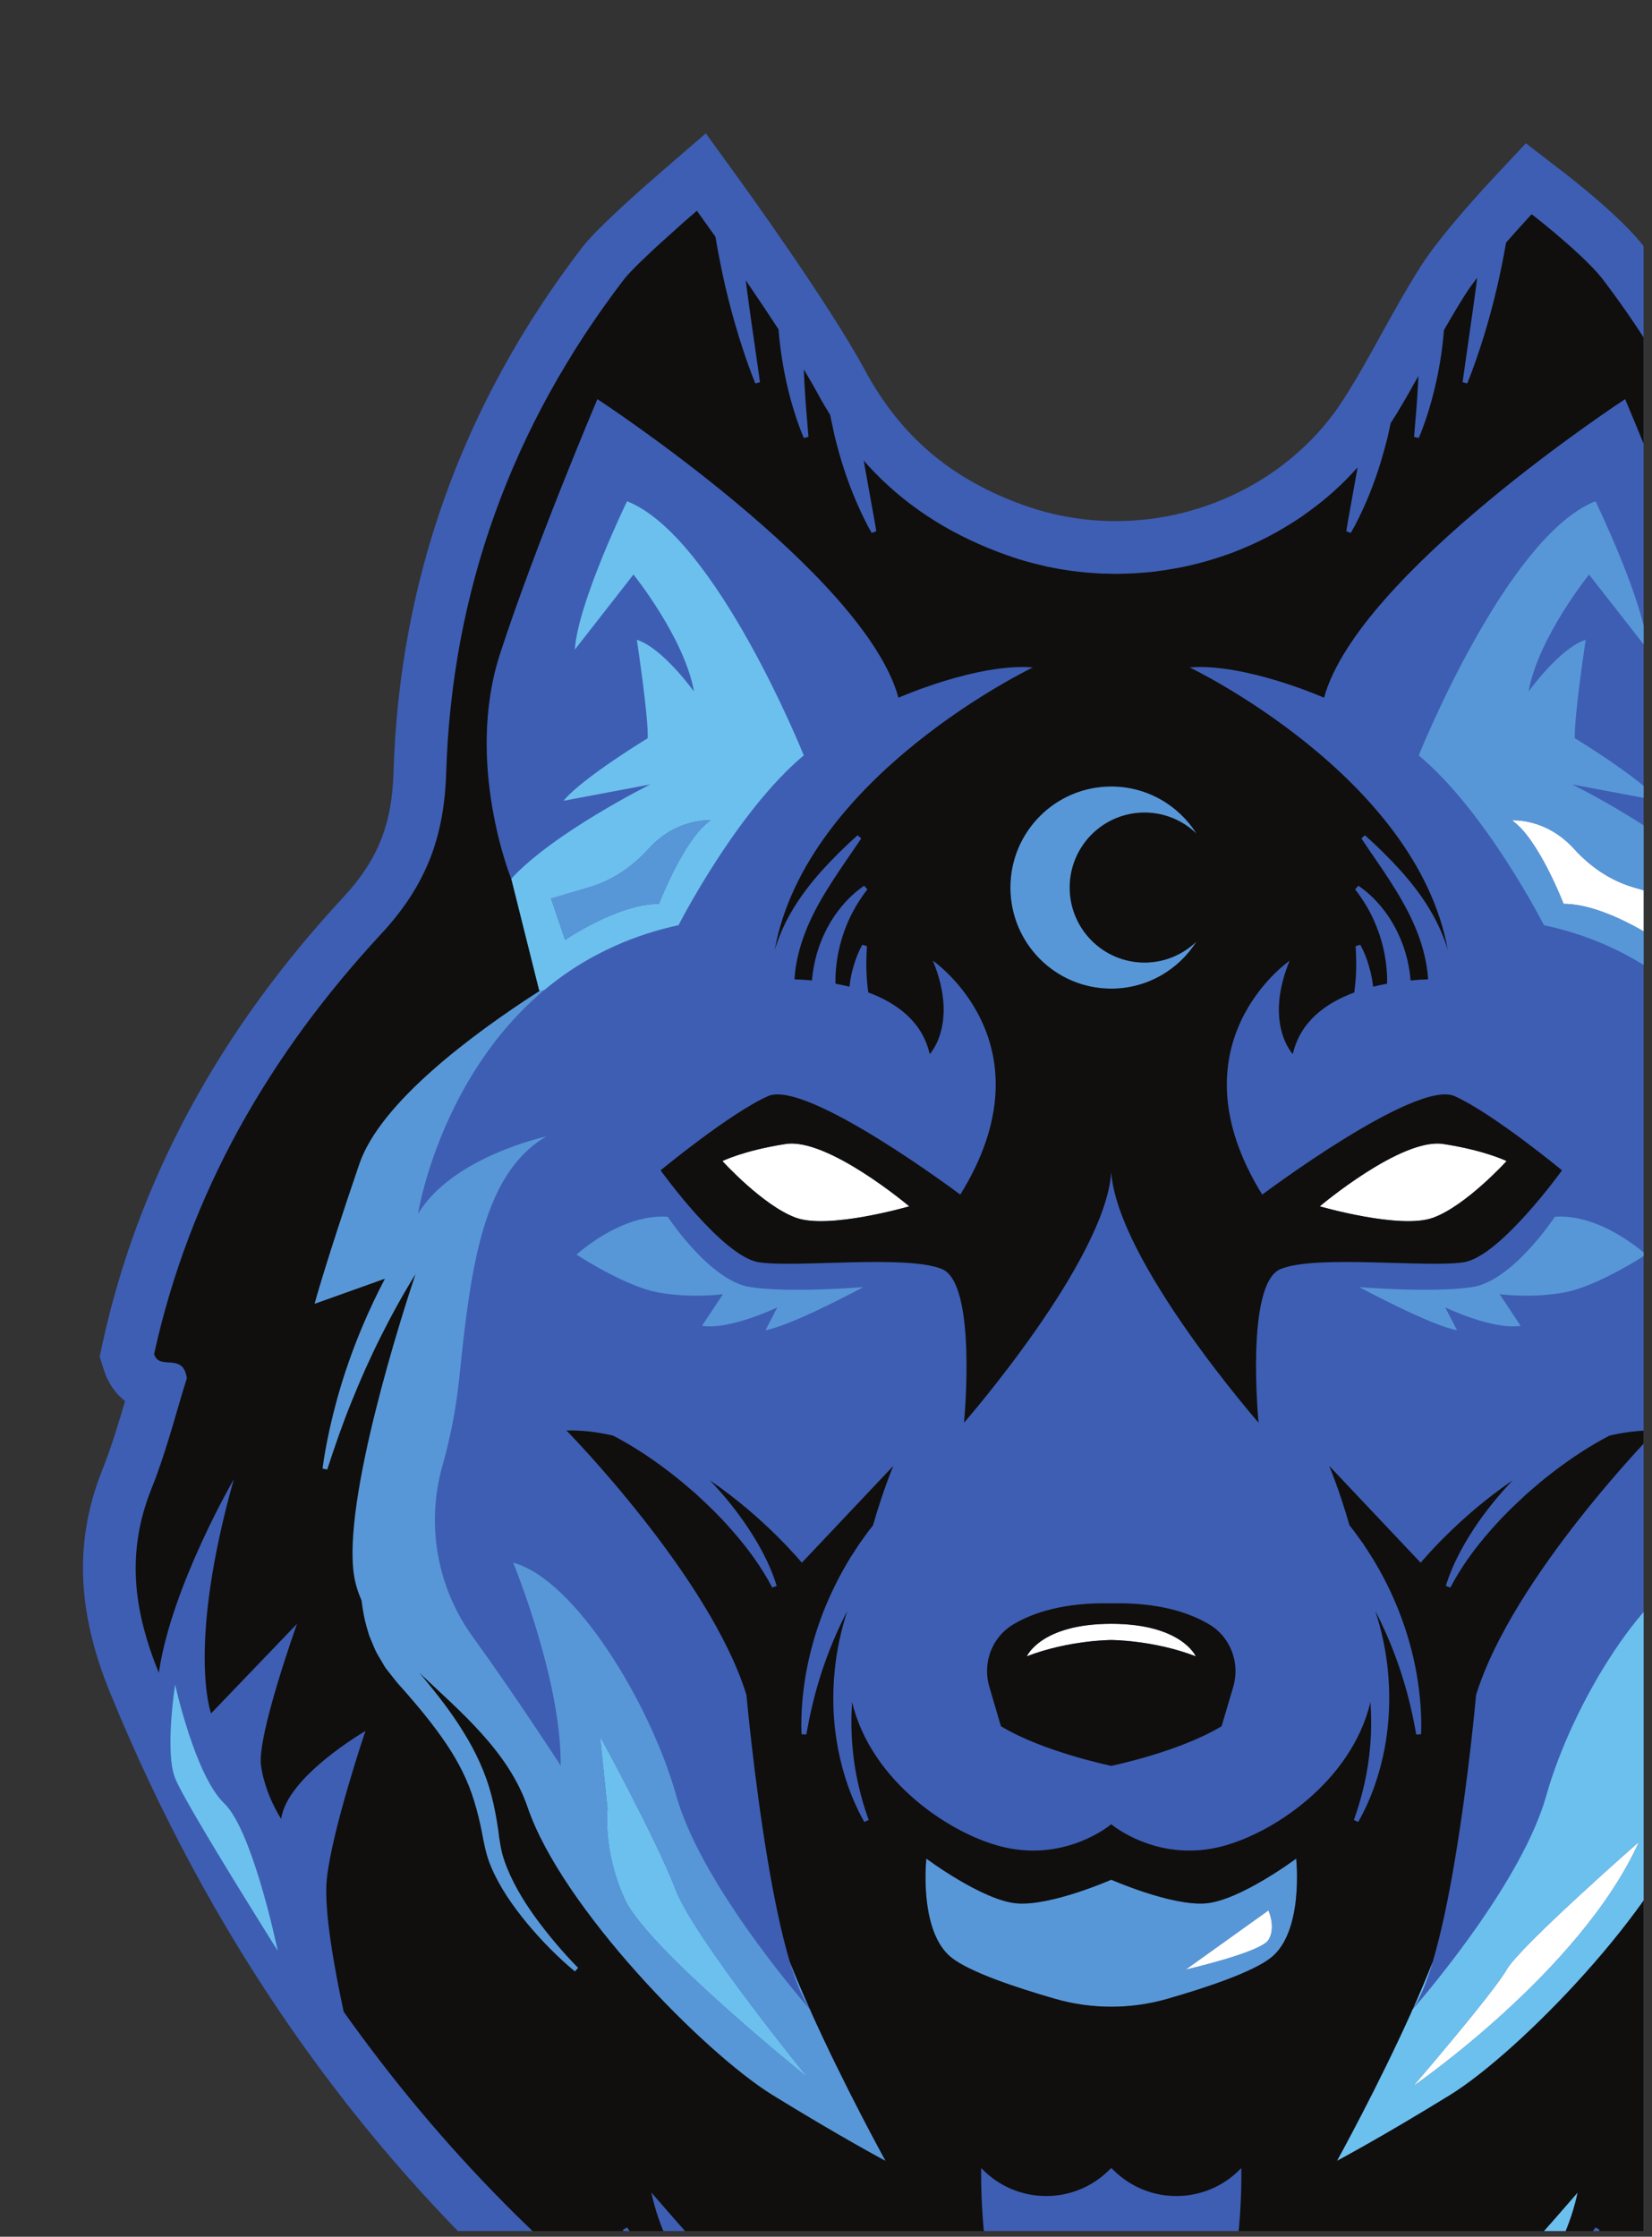 <svg xmlns="http://www.w3.org/2000/svg" xmlns:xlink="http://www.w3.org/1999/xlink" width="130" zoomAndPan="magnify" viewBox="0 0 97.5 132" height="176" preserveAspectRatio="xMidYMid meet" version="1.0"><rect x="0" y="0" width="97.5" height="132" fill="#333333" stroke="none"/><defs><clipPath id="f2e68c69ae"><path d="M 4.898 7.871 L 97.004 7.871 L 97.004 131.664 L 4.898 131.664 Z M 4.898 7.871 " clip-rule="nonzero"/></clipPath><clipPath id="4784138d9a"><path d="M 42 48 L 97.004 48 L 97.004 124 L 42 124 Z M 42 48 " clip-rule="nonzero"/></clipPath><clipPath id="f11cbe0901"><path d="M 10 29 L 97.004 29 L 97.004 131.664 L 10 131.664 Z M 10 29 " clip-rule="nonzero"/></clipPath><clipPath id="1a5e95e174"><path d="M 14 29 L 97.004 29 L 97.004 128 L 14 128 Z M 14 29 " clip-rule="nonzero"/></clipPath><clipPath id="390d61a4f7"><path d="M 8 12 L 97.004 12 L 97.004 131.664 L 8 131.664 Z M 8 12 " clip-rule="nonzero"/></clipPath></defs><g clip-path="url(#f2e68c69ae)"><path fill="#3e5eb4" d="M 123.789 81.617 C 125.637 78.801 124.5 75.535 123.902 73.816 C 121.172 65.988 116.688 58.734 110.566 52.254 C 109.008 50.605 108.375 49.008 108.312 46.562 C 108.012 34.785 104.238 24.043 97.094 14.637 C 95.762 12.879 92.855 10.609 92.285 10.172 L 90.055 8.457 L 88.129 10.516 C 87.82 10.844 85.062 13.805 83.848 15.723 C 83.008 17.047 82.254 18.406 81.527 19.719 C 80.766 21.105 80.043 22.41 79.238 23.652 C 76.395 28.031 71.266 30.754 65.852 30.754 C 64.004 30.754 62.199 30.445 60.48 29.836 C 56.16 28.305 53.16 25.762 51.039 21.832 C 48.926 17.918 43.855 10.906 43.641 10.609 L 41.656 7.871 L 39.102 10.078 C 37.969 11.055 35.242 13.449 34.359 14.602 C 27.32 23.785 23.574 34.199 23.227 45.551 C 23.133 48.684 22.293 50.77 20.23 52.988 C 12.922 60.859 8.152 69.691 6.059 79.246 L 5.883 80.066 L 6.137 80.863 C 6.305 81.387 6.656 82.121 7.383 82.684 C 6.984 84.039 6.566 85.422 6.043 86.734 C 4.387 90.883 4.523 95.047 6.477 99.84 C 12.316 114.176 20.785 126.375 31.645 136.102 C 35.281 139.359 39.281 142.672 43.871 144.82 L 44.57 145.148 L 45.34 145.109 C 46.68 145.043 47.613 144.48 48.246 143.938 C 48.695 144.258 49.141 144.582 49.582 144.898 C 54.18 148.203 58.93 151.617 64.445 154.238 L 65.77 154.867 L 67.094 154.246 C 71.699 152.086 75.777 149.203 79.719 146.414 C 80.77 145.672 81.844 144.91 82.926 144.168 C 83.555 144.75 84.449 145.262 85.707 145.328 L 86.336 145.359 L 86.93 145.148 C 89.383 144.258 91.352 142.773 93.254 141.34 C 93.551 141.113 93.848 140.891 94.145 140.668 C 105.379 132.34 114.516 121.168 122.074 106.508 C 125.441 99.98 128.648 91.281 123.789 81.617 " fill-opacity="1" fill-rule="nonzero"/></g><g clip-path="url(#4784138d9a)"><path fill="#ffffff" d="M 106.742 66.789 C 106.742 66.789 107.012 69.914 108.098 71.191 C 109.188 72.469 110.738 74.223 110.738 74.223 C 110.738 74.223 108.863 68.18 106.742 66.789 Z M 69.973 116.238 C 69.973 116.238 74.398 115.227 74.863 114.488 C 75.328 113.75 74.863 112.738 74.863 112.738 Z M 108.02 88.148 C 108.027 88.234 108.031 88.324 108.031 88.414 L 108.129 88.371 C 108.062 88.227 108.02 88.148 108.02 88.148 Z M 88.918 116.238 C 88.141 117.613 83.406 123.113 83.406 123.113 C 83.406 123.113 93.32 116.301 96.734 108.691 C 96.734 108.691 89.695 114.867 88.918 116.238 Z M 92.906 50.102 C 91.219 48.238 89.23 48.414 89.23 48.414 C 90.781 49.449 92.281 53.34 92.281 53.34 C 94.715 53.34 97.82 55.469 97.82 55.469 L 98.652 53.027 L 96.367 52.352 C 95.023 51.949 93.852 51.145 92.906 50.102 Z M 88.918 68.52 C 88.918 68.52 87.676 67.898 85.191 67.512 C 82.707 67.121 77.891 71.191 77.891 71.191 C 77.891 71.191 82.629 72.566 84.57 71.867 C 86.512 71.168 88.918 68.52 88.918 68.52 Z M 108.012 90.418 C 107.973 90.258 107.938 90.102 107.91 89.938 C 107.406 93.039 105.535 96.785 105.535 96.785 C 105.535 96.785 107.543 94.844 108.387 92.805 C 108.375 92.617 108.363 92.43 108.344 92.246 C 108.277 91.633 108.172 91.02 108.012 90.418 Z M 46.363 67.512 C 43.879 67.898 42.637 68.52 42.637 68.52 C 42.637 68.52 45.043 71.168 46.984 71.867 C 48.926 72.566 53.664 71.191 53.664 71.191 C 53.664 71.191 48.848 67.121 46.363 67.512 Z M 65.586 95.828 C 61.43 95.828 60.602 97.746 60.602 97.746 C 63.094 96.785 65.586 96.785 65.586 96.785 C 65.586 96.785 68.078 96.785 70.574 97.746 C 70.574 97.746 69.742 95.828 65.586 95.828 Z M 120.84 104.938 C 120.219 106.496 114.781 115.125 114.781 115.125 C 114.781 115.125 114.793 115.07 114.816 114.969 C 114.844 114.832 114.895 114.609 114.961 114.32 C 115.105 113.691 115.336 112.754 115.625 111.73 C 115.816 111.055 116.035 110.344 116.273 109.664 C 116.355 109.438 116.438 109.211 116.52 108.996 C 116.715 108.496 116.914 108.027 117.125 107.617 C 117.23 107.414 117.34 107.223 117.449 107.051 C 117.613 106.797 117.777 106.578 117.949 106.418 C 119.656 104.785 120.84 99.414 120.84 99.414 C 120.84 99.414 120.973 100.27 121.055 101.344 C 121.148 102.582 121.172 104.105 120.84 104.938 " fill-opacity="1" fill-rule="nonzero"/></g><g clip-path="url(#f11cbe0901)"><path fill="#6cc0ed" d="M 35.414 102.469 L 35.855 106.723 C 35.855 106.723 35.547 109.211 36.891 112.113 C 38.238 115.02 47.66 122.594 47.66 122.594 C 47.66 122.594 40.973 114.398 39.863 111.492 C 38.754 108.59 35.414 102.469 35.414 102.469 Z M 82.25 140.867 C 82.699 140.566 83.148 140.266 83.605 139.973 C 83.715 140.059 83.809 140.152 83.895 140.246 C 84.156 140.539 84.332 140.867 84.508 141.176 L 84.891 140.922 L 85.66 140.375 L 86.41 139.805 C 86.867 139.453 87.312 139.086 87.75 138.707 C 89.996 136.18 92.414 132.805 93.109 129.391 C 93.109 129.391 85.043 138.781 82.25 140.867 Z M 33.352 55.469 C 33.352 55.469 36.457 53.34 38.891 53.34 C 38.891 53.34 40.391 49.449 41.945 48.414 C 41.945 48.414 39.953 48.238 38.266 50.102 C 37.324 51.145 36.152 51.949 34.805 52.352 L 32.523 53.027 Z M 36.297 55.824 C 35.047 56.383 33.922 57.047 32.922 57.797 C 32.645 58.004 32.375 58.215 32.113 58.434 C 31.926 58.469 31.828 58.488 31.828 58.488 L 30.172 51.863 C 32.648 49.148 38.379 46.293 38.379 46.293 L 33.258 47.258 C 34.355 45.918 38.227 43.566 38.227 43.566 C 38.277 42.289 37.586 37.758 37.586 37.758 C 39.105 38.23 40.957 40.809 40.957 40.809 C 40.406 37.652 37.387 33.906 37.387 33.906 L 33.926 38.336 C 34.105 35.566 37.008 29.582 37.008 29.582 C 42.246 31.633 47.438 44.578 47.438 44.578 C 43.457 47.906 40.047 54.598 40.047 54.598 C 38.707 54.887 37.484 55.297 36.363 55.793 C 36.34 55.801 36.32 55.812 36.297 55.824 Z M 83.391 118.543 C 83.812 117.938 84.207 116.957 84.562 115.758 C 84.207 116.664 83.809 117.605 83.391 118.543 Z M 85.879 109.684 C 85.879 109.684 85.879 109.688 85.879 109.688 C 85.879 109.684 85.879 109.684 85.879 109.684 Z M 108.098 71.191 C 109.188 72.469 110.738 74.223 110.738 74.223 C 110.738 74.223 108.863 68.18 106.742 66.789 C 106.742 66.789 107.012 69.914 108.098 71.191 Z M 105.535 96.785 C 105.535 96.785 107.543 94.844 108.387 92.805 C 108.375 92.617 108.363 92.43 108.344 92.246 C 108.277 91.633 108.172 91.02 108.012 90.418 C 107.973 90.258 107.938 90.102 107.91 89.938 C 107.406 93.039 105.535 96.785 105.535 96.785 Z M 108.02 88.148 C 108.027 88.234 108.031 88.324 108.031 88.414 L 108.129 88.371 C 108.062 88.227 108.02 88.148 108.02 88.148 Z M 96.734 108.691 C 96.734 108.691 89.695 114.867 88.918 116.238 C 88.141 117.613 83.406 123.113 83.406 123.113 C 83.406 123.113 93.32 116.301 96.734 108.691 Z M 111.238 82.426 C 111.629 83.82 111.941 85.234 112.137 86.664 L 111.859 86.727 C 111.418 85.363 110.953 84.02 110.422 82.707 C 109.895 81.391 109.316 80.098 108.684 78.84 C 108.059 77.59 107.383 76.371 106.652 75.191 C 107.41 77.473 110.973 88.52 110.277 92.973 C 110.199 93.488 110.043 93.977 109.836 94.453 C 109.766 95.074 109.645 95.691 109.449 96.293 C 109.406 96.469 109.34 96.637 109.27 96.801 L 109.059 97.297 C 108.922 97.629 108.711 97.926 108.535 98.238 C 108.453 98.402 108.332 98.539 108.223 98.68 L 107.891 99.102 C 107.781 99.25 107.672 99.375 107.562 99.492 L 107.242 99.855 C 106.387 100.832 105.566 101.832 104.855 102.883 C 104.141 103.938 103.566 105.055 103.195 106.262 C 103.008 106.867 102.859 107.488 102.73 108.121 C 102.625 108.727 102.48 109.473 102.219 110.105 C 101.68 111.387 100.895 112.496 100.047 113.523 C 99.191 114.547 98.262 115.492 97.242 116.344 L 97.055 116.133 C 97.965 115.207 98.812 114.199 99.578 113.156 C 100.332 112.105 101 110.984 101.406 109.805 C 101.613 109.207 101.688 108.648 101.777 107.957 C 101.875 107.293 101.996 106.625 102.168 105.965 C 102.512 104.637 103.102 103.363 103.82 102.215 C 104.531 101.055 105.363 100 106.207 98.973 L 106.426 98.715 C 104.012 101.008 101.164 103.348 100.027 106.668 C 98.012 112.582 89.625 121.141 85.586 123.633 C 81.547 126.121 78.906 127.523 78.906 127.523 C 78.906 127.523 81.352 123.102 83.367 118.594 C 84.488 117.297 89.875 110.906 91.262 105.965 C 92.789 100.523 97.242 93.199 100.883 92.223 C 100.883 92.223 98.02 99.195 98.086 104.199 C 98.086 104.199 100.707 100.145 103.27 96.602 C 105.379 93.691 106.043 89.973 105.062 86.508 C 104.641 85.023 104.27 83.27 104.062 81.289 C 103.406 74.953 102.738 69.297 98.941 67.07 C 98.941 67.07 104.5 68.266 106.512 71.652 C 106.512 71.652 105.254 63.625 99.059 58.434 C 99.246 58.469 99.348 58.488 99.348 58.488 C 103.348 61.066 108.734 65.082 109.969 68.695 C 111.988 74.609 112.609 76.945 112.609 76.945 L 108.453 75.461 C 108.945 76.395 109.395 77.352 109.801 78.324 C 110.363 79.66 110.844 81.031 111.238 82.426 Z M 15.324 110.965 C 15.973 113.098 16.391 115.125 16.391 115.125 C 16.391 115.125 13.23 110.105 11.453 107.035 C 10.902 106.078 10.48 105.309 10.336 104.938 C 10.277 104.793 10.23 104.629 10.191 104.445 C 9.969 103.371 10.07 101.742 10.184 100.633 C 10.254 99.918 10.336 99.414 10.336 99.414 C 10.336 99.414 11.516 104.785 13.227 106.418 C 14.02 107.176 14.758 109.109 15.324 110.965 " fill-opacity="1" fill-rule="nonzero"/></g><g clip-path="url(#1a5e95e174)"><path fill="#5897d7" d="M 98.652 53.027 L 96.367 52.352 C 95.023 51.949 93.852 51.145 92.906 50.102 C 91.219 48.238 89.23 48.414 89.23 48.414 C 90.781 49.449 92.281 53.34 92.281 53.34 C 94.715 53.34 97.82 55.469 97.82 55.469 Z M 101.004 51.863 L 99.348 58.488 C 99.348 58.488 99.246 58.469 99.059 58.434 C 97.004 56.711 94.406 55.301 91.125 54.598 C 91.125 54.598 87.719 47.906 83.734 44.578 C 83.734 44.578 88.926 31.633 94.164 29.582 C 94.164 29.582 97.07 35.566 97.246 38.336 L 93.785 33.906 C 93.785 33.906 90.77 37.652 90.215 40.809 C 90.215 40.809 92.07 38.23 93.586 37.758 C 93.586 37.758 92.895 42.289 92.945 43.566 C 92.945 43.566 96.82 45.918 97.918 47.258 L 92.797 46.293 C 92.797 46.293 98.523 49.148 101.004 51.863 Z M 38.891 53.34 C 38.891 53.34 40.391 49.449 41.945 48.414 C 41.945 48.414 39.953 48.238 38.266 50.102 C 37.324 51.145 36.152 51.949 34.805 52.352 L 32.523 53.027 L 33.352 55.469 C 33.352 55.469 36.457 53.34 38.891 53.34 Z M 35.414 102.469 L 35.855 106.723 C 35.855 106.723 35.547 109.211 36.891 112.113 C 38.238 115.02 47.66 122.594 47.66 122.594 C 47.66 122.594 40.973 114.398 39.863 111.492 C 38.754 108.59 35.414 102.469 35.414 102.469 Z M 47.805 118.594 C 49.824 123.102 52.266 127.523 52.266 127.523 C 52.266 127.523 38.34 122.941 33.566 119.805 C 28.793 116.668 27.23 112.438 25.352 107.27 C 23.473 102.102 22.457 101.066 20.734 97.461 C 19.016 93.855 14.633 84.918 14.398 80.215 C 14.219 76.609 17.215 70.82 18.625 68.309 C 18.785 67.898 19.023 67.488 19.336 67.078 C 19.336 67.078 19.34 67.078 19.34 67.078 C 21.766 63.906 28.332 60.738 31.828 58.488 C 31.828 58.488 31.926 58.469 32.113 58.434 C 25.922 63.625 24.664 71.652 24.664 71.652 C 26.672 68.266 32.234 67.07 32.234 67.07 C 28.438 69.297 27.766 74.953 27.109 81.289 C 26.906 83.27 26.531 85.023 26.109 86.508 C 25.133 89.973 25.793 93.691 27.906 96.602 C 30.469 100.145 33.09 104.199 33.09 104.199 C 33.156 99.195 30.289 92.223 30.289 92.223 C 33.93 93.199 38.383 100.523 39.91 105.965 C 41.297 110.906 46.684 117.297 47.805 118.594 Z M 91.766 71.809 C 91.766 71.809 89.281 75.594 86.898 75.957 C 84.516 76.32 80.223 75.957 80.223 75.957 C 80.223 75.957 84.465 78.242 85.992 78.5 L 85.293 77.152 C 85.293 77.152 88.09 78.5 89.746 78.242 L 88.504 76.375 C 88.504 76.375 90.367 76.633 92.336 76.27 C 93.91 75.98 96.047 74.727 96.836 74.234 C 97.031 74.113 97.148 74.039 97.148 74.039 C 97.148 74.039 96.848 73.762 96.348 73.406 C 95.359 72.699 93.586 71.672 91.766 71.809 Z M 74.863 112.738 L 69.973 116.238 C 69.973 116.238 74.398 115.227 74.863 114.488 C 75.328 113.75 74.863 112.738 74.863 112.738 Z M 76.5 109.684 C 76.5 109.684 76.965 113.965 75.023 115.52 C 73.949 116.383 71.172 117.305 68.906 117.957 C 66.738 118.582 64.438 118.582 62.266 117.957 C 60 117.305 57.223 116.383 56.148 115.52 C 54.207 113.965 54.672 109.684 54.672 109.684 C 54.672 109.684 58.012 112.176 60.031 112.328 C 62.051 112.484 65.586 110.93 65.586 110.93 C 65.586 110.93 69.121 112.484 71.141 112.328 C 73.16 112.176 76.5 109.684 76.5 109.684 Z M 65.586 58.344 C 67.707 58.344 69.566 57.23 70.621 55.559 C 69.824 56.328 68.742 56.805 67.551 56.805 C 65.109 56.805 63.133 54.82 63.133 52.379 C 63.133 49.934 65.109 47.953 67.551 47.953 C 68.742 47.953 69.824 48.43 70.621 49.199 C 69.566 47.527 67.707 46.414 65.586 46.414 C 62.297 46.414 59.633 49.082 59.633 52.379 C 59.633 55.676 62.297 58.344 65.586 58.344 Z M 45.293 109.684 C 45.293 109.684 45.293 109.684 45.293 109.688 C 45.293 109.688 45.293 109.684 45.293 109.684 Z M 46.609 115.762 C 46.969 116.957 47.359 117.938 47.785 118.543 C 47.367 117.605 46.965 116.664 46.609 115.762 Z M 44.273 75.957 C 46.656 76.32 50.953 75.957 50.953 75.957 C 50.953 75.957 46.707 78.242 45.18 78.5 L 45.879 77.152 C 45.879 77.152 43.082 78.5 41.43 78.242 L 42.672 76.375 C 42.672 76.375 40.809 76.633 38.84 76.27 C 37.262 75.98 35.125 74.727 34.336 74.234 C 34.141 74.113 34.023 74.039 34.023 74.039 C 34.023 74.039 34.328 73.762 34.828 73.406 C 35.816 72.699 37.586 71.672 39.41 71.809 C 39.41 71.809 41.895 75.594 44.273 75.957 " fill-opacity="1" fill-rule="nonzero"/></g><g clip-path="url(#390d61a4f7)"><path fill="#100f0d" d="M 84.508 141.176 C 84.391 140.973 84.273 140.754 84.133 140.551 C 84.273 140.754 84.391 140.973 84.508 141.176 Z M 83.605 139.973 C 83.715 140.059 83.809 140.152 83.895 140.246 C 83.809 140.152 83.715 140.059 83.605 139.973 Z M 70.574 97.746 C 70.574 97.746 69.742 95.828 65.586 95.828 C 61.43 95.828 60.602 97.746 60.602 97.746 C 63.094 96.785 65.586 96.785 65.586 96.785 C 65.586 96.785 68.078 96.785 70.574 97.746 Z M 72.785 99.551 L 72.098 101.871 C 69.613 103.383 65.586 104.211 65.586 104.211 C 65.586 104.211 61.562 103.383 59.074 101.871 L 58.391 99.551 C 57.973 98.148 58.535 96.625 59.789 95.871 C 60.965 95.168 62.797 94.555 65.586 94.621 C 68.375 94.555 70.207 95.168 71.383 95.871 C 72.637 96.625 73.199 98.148 72.785 99.551 Z M 84.57 71.867 C 86.512 71.168 88.918 68.52 88.918 68.52 C 88.918 68.52 87.676 67.898 85.191 67.512 C 82.707 67.121 77.891 71.191 77.891 71.191 C 77.891 71.191 82.629 72.566 84.57 71.867 Z M 46.363 67.512 C 43.879 67.898 42.637 68.52 42.637 68.52 C 42.637 68.52 45.043 71.168 46.984 71.867 C 48.926 72.566 53.664 71.191 53.664 71.191 C 53.664 71.191 48.848 67.121 46.363 67.512 Z M 108.453 75.461 L 112.609 76.945 C 112.609 76.945 111.988 74.609 109.969 68.695 C 108.734 65.082 103.348 61.066 99.348 58.488 L 101.004 51.863 C 101.004 51.863 103.762 45.059 101.664 38.598 C 99.605 32.254 95.914 23.555 95.914 23.555 C 95.914 23.555 80.148 33.852 78.145 41.176 C 78.145 41.176 73.492 39.121 70.215 39.387 C 70.215 39.387 83.59 45.781 85.449 56.059 C 85.215 55.281 84.887 54.539 84.488 53.852 C 83.973 52.953 83.348 52.145 82.68 51.395 C 82.008 50.652 81.301 49.953 80.559 49.293 L 80.348 49.477 C 80.891 50.309 81.473 51.105 81.996 51.922 C 82.523 52.738 83.008 53.562 83.395 54.418 C 83.781 55.27 84.066 56.156 84.203 57.047 C 84.246 57.297 84.27 57.547 84.285 57.797 C 83.977 57.805 83.629 57.824 83.254 57.863 C 83.207 57.309 83.109 56.766 82.953 56.238 C 82.715 55.434 82.355 54.676 81.887 53.996 C 81.414 53.324 80.844 52.723 80.172 52.273 L 79.98 52.484 C 80.449 53.098 80.844 53.738 81.133 54.422 C 81.43 55.102 81.637 55.809 81.754 56.523 C 81.84 57.031 81.875 57.543 81.867 58.051 C 81.594 58.102 81.32 58.16 81.043 58.23 C 81.008 57.941 80.957 57.652 80.891 57.371 C 80.75 56.805 80.562 56.258 80.281 55.754 L 80.008 55.836 C 80.039 56.391 80.059 56.93 80.031 57.457 C 80.016 57.836 79.977 58.207 79.93 58.57 C 78.25 59.191 76.742 60.285 76.301 62.207 C 76.301 62.207 74.582 60.418 76.113 56.695 C 76.113 56.695 68.988 61.59 74.496 70.5 C 74.496 70.5 83.586 63.672 85.852 64.688 C 88.121 65.707 92.188 69.066 92.188 69.066 C 92.188 69.066 88.547 74.141 86.402 74.488 C 84.258 74.836 77.664 74.023 75.574 74.895 C 73.48 75.77 74.281 83.961 74.281 83.961 C 74.281 83.961 65.953 74.43 65.586 69.18 C 65.219 74.43 56.895 83.961 56.895 83.961 C 56.895 83.961 57.691 75.77 55.598 74.895 C 53.508 74.023 46.918 74.836 44.77 74.488 C 42.625 74.141 38.988 69.066 38.988 69.066 C 38.988 69.066 43.051 65.707 45.324 64.688 C 47.586 63.672 56.676 70.5 56.676 70.5 C 62.188 61.59 55.059 56.695 55.059 56.695 C 56.59 60.418 54.871 62.207 54.871 62.207 C 54.434 60.285 52.922 59.191 51.246 58.57 C 51.195 58.207 51.156 57.836 51.145 57.457 C 51.113 56.93 51.137 56.391 51.164 55.836 L 50.895 55.754 C 50.613 56.258 50.422 56.805 50.281 57.371 C 50.215 57.652 50.168 57.941 50.133 58.23 C 49.855 58.16 49.578 58.102 49.309 58.051 C 49.297 57.543 49.336 57.031 49.422 56.523 C 49.539 55.809 49.746 55.102 50.039 54.422 C 50.332 53.738 50.723 53.098 51.191 52.484 L 51 52.273 C 50.332 52.723 49.762 53.324 49.289 53.996 C 48.82 54.676 48.461 55.434 48.223 56.238 C 48.066 56.766 47.969 57.309 47.918 57.863 C 47.543 57.824 47.195 57.805 46.891 57.797 C 46.906 57.547 46.93 57.297 46.969 57.047 C 47.109 56.156 47.395 55.27 47.777 54.418 C 48.164 53.562 48.648 52.738 49.18 51.922 C 49.703 51.105 50.281 50.309 50.828 49.477 L 50.613 49.293 C 49.871 49.953 49.168 50.652 48.492 51.395 C 47.824 52.145 47.203 52.953 46.684 53.852 C 46.285 54.539 45.961 55.281 45.723 56.059 C 47.582 45.781 60.961 39.387 60.961 39.387 C 57.68 39.121 53.027 41.176 53.027 41.176 C 51.023 33.852 35.258 23.555 35.258 23.555 C 35.258 23.555 31.566 32.254 29.508 38.598 C 27.414 45.059 30.172 51.859 30.172 51.863 L 31.828 58.488 C 27.824 61.066 22.438 65.082 21.207 68.695 C 19.188 74.609 18.566 76.945 18.566 76.945 L 22.719 75.461 C 22.23 76.395 21.777 77.352 21.371 78.324 C 20.809 79.66 20.328 81.031 19.934 82.426 C 19.547 83.82 19.23 85.234 19.035 86.664 L 19.312 86.727 C 19.754 85.363 20.219 84.02 20.754 82.707 C 21.281 81.391 21.859 80.098 22.492 78.84 C 23.117 77.59 23.793 76.371 24.523 75.191 C 23.762 77.473 20.199 88.52 20.895 92.973 C 20.977 93.488 21.129 93.977 21.34 94.453 C 21.41 95.074 21.531 95.691 21.723 96.293 C 21.766 96.469 21.832 96.637 21.906 96.801 L 22.113 97.297 C 22.254 97.629 22.465 97.926 22.637 98.238 C 22.723 98.402 22.84 98.539 22.949 98.68 L 23.281 99.102 C 23.395 99.25 23.504 99.375 23.609 99.492 L 23.934 99.855 C 24.789 100.832 25.609 101.832 26.32 102.883 C 27.035 103.938 27.609 105.055 27.977 106.262 C 28.164 106.867 28.316 107.488 28.441 108.121 C 28.551 108.727 28.691 109.473 28.957 110.105 C 29.492 111.387 30.277 112.496 31.125 113.523 C 31.98 114.547 32.91 115.492 33.93 116.344 L 34.121 116.133 C 33.207 115.207 32.363 114.199 31.598 113.156 C 30.84 112.105 30.176 110.984 29.766 109.805 C 29.562 109.207 29.484 108.648 29.398 107.957 C 29.301 107.293 29.18 106.625 29.008 105.965 C 28.664 104.637 28.07 103.363 27.352 102.215 C 26.645 101.055 25.809 100 24.965 98.973 L 24.746 98.715 C 27.164 101.008 30.012 103.348 31.145 106.668 C 33.164 112.582 41.551 121.141 45.59 123.633 C 49.625 126.121 52.266 127.523 52.266 127.523 C 52.266 127.523 49.824 123.102 47.805 118.594 C 47.938 118.742 48.016 118.828 48.016 118.828 C 47.938 118.746 47.859 118.652 47.785 118.543 C 47.367 117.605 46.965 116.664 46.609 115.762 C 46.098 114.039 45.656 111.867 45.293 109.688 C 45.293 109.688 45.293 109.684 45.293 109.684 C 44.488 104.863 44.055 100.027 44.055 100.027 C 41.898 93.035 33.43 84.418 33.43 84.418 C 34.367 84.398 35.289 84.512 36.188 84.723 C 36.445 84.859 36.707 85 36.961 85.148 C 38.125 85.824 39.23 86.617 40.281 87.484 L 41.059 88.148 L 41.805 88.848 C 42.297 89.324 42.773 89.812 43.219 90.332 C 44.125 91.355 44.938 92.469 45.578 93.691 L 45.84 93.59 C 45.422 92.227 44.711 90.965 43.898 89.797 C 43.297 88.938 42.625 88.125 41.898 87.363 C 45.152 89.574 47.324 92.223 47.324 92.223 L 52.727 86.504 C 52.727 86.504 52.148 87.848 51.523 90.02 L 51.254 90.363 L 50.715 91.113 L 50.207 91.891 C 49.562 92.941 49.012 94.047 48.566 95.191 C 48.125 96.336 47.793 97.52 47.574 98.723 C 47.363 99.922 47.258 101.137 47.305 102.344 L 47.586 102.363 C 47.797 101.191 48.059 100.043 48.414 98.926 C 48.766 97.809 49.195 96.727 49.699 95.684 C 49.797 95.48 49.898 95.277 50.004 95.078 C 49.641 96.191 49.395 97.336 49.273 98.488 C 49.105 100.055 49.164 101.637 49.453 103.168 C 49.746 104.699 50.254 106.188 51.012 107.523 L 51.27 107.406 C 50.758 105.988 50.43 104.523 50.309 103.051 C 50.234 102.18 50.234 101.309 50.289 100.441 C 51.41 105.176 56.207 108.328 59.309 109.023 C 63.004 109.855 65.586 107.656 65.586 107.656 C 65.586 107.656 68.172 109.855 71.867 109.023 C 74.969 108.328 79.766 105.176 80.883 100.441 C 80.941 101.309 80.941 102.18 80.867 103.051 C 80.746 104.523 80.414 105.988 79.906 107.406 L 80.16 107.523 C 80.922 106.188 81.43 104.699 81.723 103.168 C 82.008 101.637 82.066 100.055 81.902 98.488 C 81.781 97.336 81.535 96.191 81.172 95.078 C 81.277 95.277 81.379 95.48 81.477 95.684 C 81.98 96.727 82.41 97.809 82.758 98.926 C 83.117 100.043 83.379 101.191 83.586 102.363 L 83.871 102.344 C 83.918 101.137 83.809 99.922 83.598 98.723 C 83.383 97.52 83.047 96.336 82.605 95.191 C 82.164 94.047 81.613 92.941 80.965 91.891 L 80.461 91.113 L 79.918 90.363 L 79.648 90.02 C 79.023 87.848 78.445 86.504 78.445 86.504 L 83.848 92.223 C 83.848 92.223 86.023 89.574 89.273 87.363 C 88.551 88.125 87.879 88.938 87.273 89.797 C 86.465 90.965 85.754 92.227 85.332 93.59 L 85.598 93.691 C 86.238 92.469 87.051 91.355 87.953 90.332 C 88.402 89.812 88.879 89.324 89.371 88.848 L 90.117 88.148 L 90.891 87.484 C 91.941 86.617 93.051 85.824 94.215 85.148 C 94.469 85 94.727 84.859 94.988 84.723 C 95.887 84.512 96.809 84.398 97.742 84.418 C 97.742 84.418 89.277 93.035 87.117 100.027 C 87.117 100.027 86.688 104.863 85.879 109.684 C 85.879 109.684 85.879 109.688 85.879 109.688 C 85.516 111.867 85.074 114.039 84.562 115.758 C 84.207 116.664 83.809 117.605 83.391 118.543 C 83.312 118.652 83.234 118.746 83.16 118.828 C 83.16 118.828 83.234 118.746 83.367 118.594 C 81.352 123.102 78.906 127.523 78.906 127.523 C 78.906 127.523 81.547 126.121 85.586 123.633 C 89.625 121.141 98.012 112.582 100.027 106.668 C 101.164 103.348 104.012 101.008 106.426 98.715 L 106.207 98.973 C 105.363 100 104.531 101.055 103.82 102.215 C 103.102 103.363 102.512 104.637 102.168 105.965 C 101.996 106.625 101.875 107.293 101.777 107.957 C 101.688 108.648 101.613 109.207 101.406 109.805 C 101 110.984 100.332 112.105 99.578 113.156 C 98.812 114.199 97.965 115.207 97.055 116.133 L 97.242 116.344 C 98.262 115.492 99.191 114.547 100.047 113.523 C 100.895 112.496 101.68 111.387 102.219 110.105 C 102.48 109.473 102.625 108.727 102.73 108.121 C 102.859 107.488 103.008 106.867 103.195 106.262 C 103.566 105.055 104.141 103.938 104.855 102.883 C 105.566 101.832 106.387 100.832 107.242 99.855 L 107.562 99.492 C 107.672 99.375 107.781 99.25 107.891 99.102 L 108.223 98.68 C 108.332 98.539 108.453 98.402 108.535 98.238 C 108.711 97.926 108.922 97.629 109.059 97.297 L 109.27 96.801 C 109.34 96.637 109.406 96.469 109.449 96.293 C 109.645 95.691 109.766 95.074 109.836 94.453 C 110.043 93.977 110.199 93.488 110.277 92.973 C 110.973 88.52 107.41 77.473 106.652 75.191 C 107.383 76.371 108.059 77.59 108.684 78.84 C 109.316 80.098 109.895 81.391 110.422 82.707 C 110.953 84.02 111.418 85.363 111.859 86.727 L 112.137 86.664 C 111.941 85.234 111.629 83.82 111.238 82.426 C 110.844 81.031 110.363 79.66 109.801 78.324 C 109.395 77.352 108.945 76.395 108.453 75.461 Z M 80.945 133.707 C 80.945 133.707 78.32 134.074 75.816 134.719 C 75.484 136.422 74.957 138.137 74.121 139.48 C 71.934 143.004 67.734 146.48 67.559 146.625 L 66.547 147.457 C 78.301 143.633 80.945 133.707 80.945 133.707 Z M 68.531 141.473 C 69.582 140.387 70.699 139.102 71.484 137.836 C 71.812 137.305 72.078 136.676 72.297 135.988 C 73.375 132.617 73.262 127.945 73.262 127.945 C 72.223 129.043 70.828 129.598 69.426 129.598 C 68.109 129.598 66.789 129.105 65.762 128.113 L 65.586 127.945 L 65.41 128.113 C 64.387 129.105 63.066 129.598 61.746 129.598 C 60.348 129.598 58.949 129.043 57.91 127.945 C 57.91 127.945 57.797 132.617 58.875 135.988 C 59.094 136.676 59.359 137.305 59.688 137.836 C 60.477 139.102 61.59 140.387 62.641 141.473 C 64.188 143.066 65.586 144.219 65.586 144.219 C 65.586 144.219 66.988 143.066 68.531 141.473 Z M 56.148 115.52 C 57.223 116.383 60 117.305 62.266 117.957 C 64.438 118.582 66.738 118.582 68.906 117.957 C 71.172 117.305 73.949 116.383 75.023 115.52 C 76.965 113.965 76.5 109.684 76.5 109.684 C 76.5 109.684 73.16 112.176 71.141 112.328 C 69.121 112.484 65.586 110.93 65.586 110.93 C 65.586 110.93 62.051 112.484 60.031 112.328 C 58.012 112.176 54.672 109.684 54.672 109.684 C 54.672 109.684 54.207 113.965 56.148 115.52 Z M 64.629 147.457 L 63.613 146.625 C 63.438 146.477 59.242 143.004 57.051 139.48 C 56.219 138.137 55.691 136.422 55.355 134.719 C 52.852 134.074 50.227 133.707 50.227 133.707 C 50.227 133.707 52.875 143.633 64.629 147.457 Z M 59.633 52.379 C 59.633 55.676 62.297 58.344 65.586 58.344 C 67.707 58.344 69.566 57.23 70.621 55.559 C 69.824 56.328 68.742 56.805 67.551 56.805 C 65.109 56.805 63.133 54.82 63.133 52.379 C 63.133 49.934 65.109 47.953 67.551 47.953 C 68.742 47.953 69.824 48.43 70.621 49.199 C 69.566 47.527 67.707 46.414 65.586 46.414 C 62.297 46.414 59.633 49.082 59.633 52.379 Z M 123.164 91.867 C 123.164 92.332 123.145 92.801 123.109 93.266 C 123.074 93.73 123.023 94.195 122.957 94.66 C 122.926 94.891 122.891 95.125 122.848 95.355 C 122.766 95.82 122.672 96.281 122.562 96.746 C 122.508 96.977 122.449 97.207 122.387 97.438 C 122.309 97.746 122.219 98.051 122.125 98.355 C 122.078 98.512 122.031 98.668 121.98 98.828 C 122.031 98.664 122.074 98.504 122.125 98.34 C 121.266 93.336 117.75 87.293 117.75 87.293 C 120.547 97.227 119.098 101.117 119.098 101.117 L 114.023 95.828 C 114.023 95.828 116.406 102.469 116.148 104.211 C 115.891 105.957 114.957 107.344 114.957 107.344 C 114.645 104.852 109.984 102.156 109.984 102.156 C 109.984 102.156 111.953 107.965 112.266 110.871 C 112.449 112.605 111.859 115.926 111.355 118.324 L 111.352 118.348 C 110.992 118.859 110.633 119.363 110.266 119.863 C 109.438 121 108.594 122.121 107.719 123.215 C 103.273 128.77 98.195 133.797 92.301 138.164 C 91.781 138.547 91.27 138.938 90.758 139.324 C 90.242 139.707 89.727 140.086 89.199 140.445 C 88.934 140.625 88.668 140.797 88.402 140.965 C 87.598 141.465 86.762 141.898 85.875 142.219 C 85.816 142.219 85.77 142.207 85.719 142.199 L 85.77 142.164 L 86.562 141.562 L 87.332 140.938 C 88.336 140.082 89.285 139.16 90.16 138.172 C 91.031 137.184 91.832 136.137 92.547 135.035 C 93.258 133.934 93.895 132.785 94.41 131.586 L 94.164 131.449 C 93.43 132.512 92.672 133.547 91.852 134.523 C 91.039 135.504 90.176 136.438 89.27 137.32 C 88.777 137.797 88.27 138.258 87.75 138.707 C 89.996 136.18 92.414 132.805 93.109 129.391 C 93.109 129.391 85.043 138.781 82.25 140.867 C 82.086 140.98 81.922 141.09 81.758 141.203 C 81.523 141.359 81.293 141.516 81.062 141.676 C 80.082 142.352 79.113 143.035 78.141 143.719 C 74.172 146.527 70.215 149.348 65.777 151.43 C 64.176 150.668 62.637 149.832 61.141 148.941 C 60.594 148.621 60.059 148.289 59.523 147.957 C 59.348 147.844 59.172 147.73 58.996 147.617 C 58.645 147.391 58.289 147.164 57.941 146.938 C 57.734 146.801 57.531 146.664 57.324 146.527 C 57.008 146.312 56.691 146.102 56.375 145.887 C 56.168 145.742 55.957 145.602 55.75 145.457 C 55.441 145.242 55.133 145.027 54.824 144.812 C 54.621 144.668 54.418 144.527 54.215 144.383 C 53.895 144.156 53.574 143.93 53.258 143.703 C 53.078 143.574 52.898 143.449 52.723 143.32 C 52.164 142.922 51.609 142.523 51.059 142.129 C 50.945 142.047 50.836 141.969 50.727 141.887 C 50.387 141.645 50.047 141.402 49.711 141.16 C 49.312 140.875 48.914 140.594 48.516 140.312 C 48.805 140.516 49.094 140.723 49.383 140.926 C 46.664 138.961 38.445 129.391 38.445 129.391 C 39.266 133.406 42.461 137.367 44.965 139.957 L 44.762 139.805 C 43.766 139.035 42.812 138.203 41.906 137.32 C 41 136.438 40.137 135.504 39.324 134.523 C 38.504 133.547 37.746 132.512 37.012 131.449 L 36.762 131.586 C 37.277 132.785 37.918 133.934 38.625 135.035 C 39.344 136.137 40.141 137.184 41.016 138.172 C 41.887 139.16 42.836 140.082 43.844 140.938 L 44.613 141.562 L 45.188 142 C 44.668 141.758 44.156 141.5 43.652 141.223 C 43.398 141.086 43.148 140.941 42.898 140.797 C 41.898 140.215 40.922 139.574 39.961 138.891 C 39.48 138.551 39.004 138.195 38.531 137.832 C 38.062 137.469 37.594 137.098 37.133 136.723 C 36.668 136.344 36.207 135.957 35.75 135.566 C 35.066 134.98 34.387 134.383 33.711 133.781 C 33.031 133.172 32.363 132.555 31.703 131.926 C 31.047 131.301 30.398 130.668 29.766 130.027 C 26.27 126.496 23.121 122.719 20.285 118.723 C 19.762 116.309 19.094 112.703 19.289 110.871 C 19.602 107.965 21.566 102.156 21.566 102.156 C 21.566 102.156 16.91 104.852 16.598 107.344 C 16.598 107.344 15.66 105.957 15.406 104.211 C 15.148 102.469 17.531 95.828 17.531 95.828 L 12.457 101.117 C 12.457 101.117 11.008 97.227 13.801 87.293 C 13.801 87.293 10.164 93.555 9.391 98.605 C 9.383 98.641 9.375 98.715 9.375 98.715 C 9.375 98.715 9.328 98.605 9.316 98.578 C 8.984 97.754 8.707 96.941 8.496 96.129 C 8.422 95.852 8.355 95.574 8.301 95.297 C 8.207 94.852 8.137 94.406 8.086 93.965 C 8.062 93.742 8.043 93.52 8.031 93.297 C 8.004 92.852 8 92.406 8.023 91.961 C 8.043 91.516 8.09 91.07 8.164 90.617 C 8.234 90.168 8.332 89.719 8.461 89.262 C 8.59 88.809 8.742 88.352 8.926 87.887 C 9.039 87.609 9.145 87.328 9.25 87.047 C 9.969 85.07 10.484 83.055 11.027 81.336 C 11 81.141 10.953 80.988 10.895 80.867 C 10.867 80.809 10.832 80.754 10.797 80.711 C 10.723 80.621 10.637 80.559 10.547 80.516 C 10.457 80.473 10.355 80.445 10.254 80.43 C 10.152 80.414 10.047 80.41 9.941 80.402 C 9.891 80.398 9.84 80.395 9.789 80.391 C 9.688 80.383 9.59 80.367 9.5 80.34 C 9.32 80.281 9.176 80.164 9.094 79.914 C 9.617 77.531 10.305 75.234 11.145 73.016 C 11.984 70.797 12.98 68.656 14.113 66.594 C 14.684 65.562 15.285 64.551 15.922 63.559 C 16.555 62.562 17.227 61.59 17.926 60.633 C 18.629 59.676 19.363 58.738 20.125 57.816 C 20.508 57.355 20.898 56.902 21.293 56.449 C 21.691 55.996 22.094 55.551 22.504 55.105 C 22.664 54.938 22.812 54.766 22.961 54.598 C 23.965 53.43 24.723 52.242 25.258 50.973 C 25.348 50.766 25.43 50.555 25.508 50.34 C 25.547 50.227 25.586 50.109 25.625 49.992 C 25.988 48.883 26.203 47.707 26.293 46.41 C 26.312 46.16 26.324 45.906 26.332 45.648 C 26.496 40.254 27.473 35.113 29.23 30.25 C 29.668 29.035 30.156 27.836 30.695 26.652 C 31.23 25.473 31.816 24.305 32.449 23.16 C 33.082 22.016 33.766 20.887 34.492 19.773 C 35.223 18.664 35.996 17.57 36.82 16.496 C 36.918 16.367 37.059 16.211 37.23 16.027 C 37.402 15.848 37.605 15.645 37.824 15.43 C 37.992 15.27 38.172 15.098 38.355 14.926 C 38.59 14.703 38.832 14.48 39.074 14.262 C 39.387 13.977 39.695 13.699 39.973 13.453 C 40.082 13.355 40.188 13.262 40.285 13.172 C 40.785 12.734 41.129 12.438 41.129 12.438 C 41.129 12.438 41.562 13.035 42.227 13.977 L 42.242 14.074 C 42.41 15.051 42.602 16.016 42.824 16.98 C 43.051 17.941 43.309 18.895 43.598 19.836 C 43.891 20.777 44.203 21.715 44.582 22.629 L 44.855 22.555 L 44.438 19.648 C 44.297 18.684 44.164 17.719 44.039 16.758 C 44.027 16.688 44.02 16.613 44.012 16.543 C 44.379 17.078 44.758 17.641 45.141 18.211 C 45.41 18.617 45.68 19.023 45.945 19.43 C 46 20.07 46.074 20.707 46.18 21.336 C 46.305 22.109 46.473 22.875 46.68 23.633 C 46.895 24.383 47.129 25.129 47.441 25.848 L 47.715 25.781 C 47.656 25.008 47.582 24.246 47.531 23.484 C 47.492 22.922 47.465 22.359 47.438 21.797 C 47.766 22.34 48.059 22.852 48.309 23.312 C 48.527 23.719 48.762 24.109 48.996 24.488 L 49.047 24.738 L 49.262 25.738 C 49.426 26.402 49.609 27.059 49.82 27.707 C 50.035 28.355 50.273 28.992 50.543 29.617 C 50.816 30.242 51.102 30.859 51.449 31.449 L 51.719 31.352 C 51.613 30.68 51.48 30.027 51.367 29.367 L 51.016 27.406 C 51.004 27.332 50.992 27.262 50.98 27.188 C 51.191 27.426 51.406 27.66 51.625 27.887 C 53.746 30.066 56.332 31.668 59.441 32.77 C 59.461 32.777 59.477 32.781 59.492 32.785 C 59.734 32.871 59.977 32.953 60.219 33.027 C 60.316 33.055 60.414 33.082 60.512 33.109 C 60.676 33.156 60.84 33.207 61.004 33.246 C 61.117 33.277 61.23 33.301 61.344 33.328 C 61.492 33.367 61.645 33.402 61.793 33.438 C 61.914 33.461 62.035 33.484 62.156 33.508 C 62.301 33.535 62.445 33.566 62.586 33.59 C 62.711 33.609 62.836 33.625 62.961 33.645 C 63.102 33.668 63.242 33.691 63.383 33.707 C 63.512 33.723 63.637 33.734 63.762 33.75 C 63.902 33.766 64.043 33.781 64.184 33.793 C 64.312 33.805 64.438 33.812 64.562 33.82 C 64.703 33.828 64.844 33.84 64.984 33.848 C 65.113 33.852 65.238 33.852 65.363 33.855 C 65.504 33.859 65.645 33.863 65.785 33.867 C 65.809 33.867 65.828 33.867 65.852 33.867 C 65.895 33.867 65.938 33.863 65.984 33.863 C 66.281 33.859 66.578 33.852 66.875 33.836 C 66.961 33.832 67.043 33.828 67.125 33.82 C 67.469 33.801 67.812 33.77 68.152 33.73 C 68.207 33.723 68.266 33.715 68.32 33.707 C 68.617 33.668 68.914 33.625 69.211 33.57 C 69.293 33.559 69.375 33.543 69.457 33.527 C 69.797 33.465 70.133 33.395 70.465 33.312 C 70.516 33.301 70.562 33.285 70.609 33.277 C 70.906 33.199 71.199 33.121 71.492 33.031 C 71.57 33.008 71.652 32.984 71.73 32.957 C 72.059 32.855 72.387 32.746 72.711 32.625 C 72.75 32.609 72.789 32.594 72.828 32.578 C 73.117 32.465 73.402 32.348 73.688 32.223 C 73.766 32.188 73.844 32.156 73.918 32.121 C 74.234 31.977 74.547 31.828 74.852 31.668 C 74.883 31.652 74.914 31.637 74.945 31.617 C 75.223 31.473 75.5 31.316 75.773 31.152 C 75.844 31.109 75.918 31.066 75.988 31.023 C 76.285 30.844 76.578 30.656 76.867 30.457 C 76.887 30.441 76.91 30.426 76.934 30.406 C 77.199 30.223 77.461 30.027 77.715 29.832 C 77.785 29.777 77.852 29.727 77.918 29.672 C 78.191 29.453 78.461 29.23 78.723 28.996 C 78.734 28.98 78.75 28.965 78.766 28.953 C 79.012 28.73 79.25 28.5 79.488 28.262 C 79.547 28.199 79.609 28.137 79.672 28.07 C 79.828 27.91 79.977 27.742 80.129 27.574 L 80.125 27.582 L 79.805 29.367 C 79.691 30.027 79.559 30.68 79.457 31.352 L 79.723 31.449 C 80.07 30.859 80.359 30.242 80.633 29.617 C 80.902 28.992 81.141 28.355 81.352 27.707 C 81.562 27.059 81.746 26.402 81.91 25.738 L 82.078 24.969 C 82.203 24.773 82.328 24.574 82.453 24.375 C 82.887 23.652 83.305 22.922 83.715 22.184 C 83.691 22.617 83.676 23.051 83.641 23.484 C 83.594 24.246 83.516 25.008 83.457 25.781 L 83.734 25.848 C 84.043 25.129 84.281 24.383 84.492 23.633 C 84.699 22.875 84.867 22.109 84.996 21.336 C 85.098 20.723 85.168 20.102 85.223 19.48 C 85.625 18.773 86.035 18.078 86.469 17.395 C 86.66 17.09 86.906 16.75 87.18 16.391 C 87.164 16.512 87.152 16.637 87.137 16.758 C 87.008 17.719 86.875 18.684 86.734 19.648 L 86.32 22.555 L 86.594 22.629 C 86.969 21.715 87.281 20.777 87.578 19.836 C 87.867 18.895 88.121 17.941 88.348 16.98 C 88.555 16.098 88.73 15.211 88.887 14.32 C 89.082 14.098 89.27 13.883 89.441 13.691 C 89.996 13.066 90.395 12.645 90.395 12.645 C 90.395 12.645 90.406 12.652 90.43 12.668 C 90.477 12.707 90.562 12.773 90.688 12.871 C 90.746 12.918 90.816 12.977 90.895 13.035 C 91.125 13.219 91.418 13.457 91.742 13.73 C 92.176 14.094 92.668 14.52 93.133 14.953 C 93.715 15.492 94.266 16.051 94.625 16.523 C 95.891 18.191 97.043 19.898 98.082 21.648 C 99.367 23.809 100.473 26.035 101.41 28.32 C 101.555 28.672 101.695 29.023 101.832 29.375 C 102.664 31.543 103.348 33.762 103.871 36.035 C 104.664 39.457 105.113 42.988 105.207 46.645 C 105.219 47.031 105.238 47.406 105.273 47.773 C 105.328 48.324 105.41 48.852 105.527 49.359 C 105.605 49.695 105.699 50.027 105.805 50.348 C 105.914 50.672 106.039 50.988 106.18 51.297 C 106.32 51.609 106.477 51.914 106.652 52.211 C 106.828 52.512 107.02 52.809 107.23 53.098 C 107.441 53.391 107.672 53.68 107.922 53.965 C 108.047 54.109 108.176 54.254 108.309 54.395 C 108.93 55.055 109.535 55.723 110.125 56.402 C 110.719 57.082 111.289 57.77 111.848 58.473 C 112.301 59.039 112.75 59.613 113.18 60.199 C 113.777 61.004 114.355 61.828 114.91 62.664 C 115.184 63.082 115.457 63.504 115.723 63.926 C 116.086 64.508 116.434 65.098 116.773 65.688 C 117.355 66.699 117.906 67.727 118.422 68.773 C 118.941 69.82 119.426 70.887 119.879 71.977 C 120.266 72.918 120.629 73.871 120.969 74.84 C 121.18 75.445 121.379 76.047 121.516 76.633 C 121.598 76.984 121.66 77.328 121.688 77.668 C 121.703 77.859 121.707 78.055 121.695 78.242 C 121.688 78.43 121.668 78.617 121.629 78.801 C 121.484 79.531 121.098 80.211 120.34 80.82 C 120.465 81.332 120.523 81.727 120.602 82.051 C 120.621 82.133 120.645 82.211 120.668 82.281 C 120.699 82.387 120.738 82.48 120.785 82.57 C 120.98 82.938 121.16 83.301 121.328 83.668 C 121.496 84.031 121.656 84.395 121.797 84.754 C 121.895 84.996 121.984 85.238 122.07 85.477 C 122.582 86.918 122.902 88.344 123.055 89.754 C 123.133 90.461 123.168 91.164 123.164 91.867 Z M 121.055 101.344 C 121.113 101.199 121.176 101.051 121.234 100.906 C 121.176 101.051 121.113 101.199 121.055 101.344 " fill-opacity="1" fill-rule="nonzero"/></g></svg>